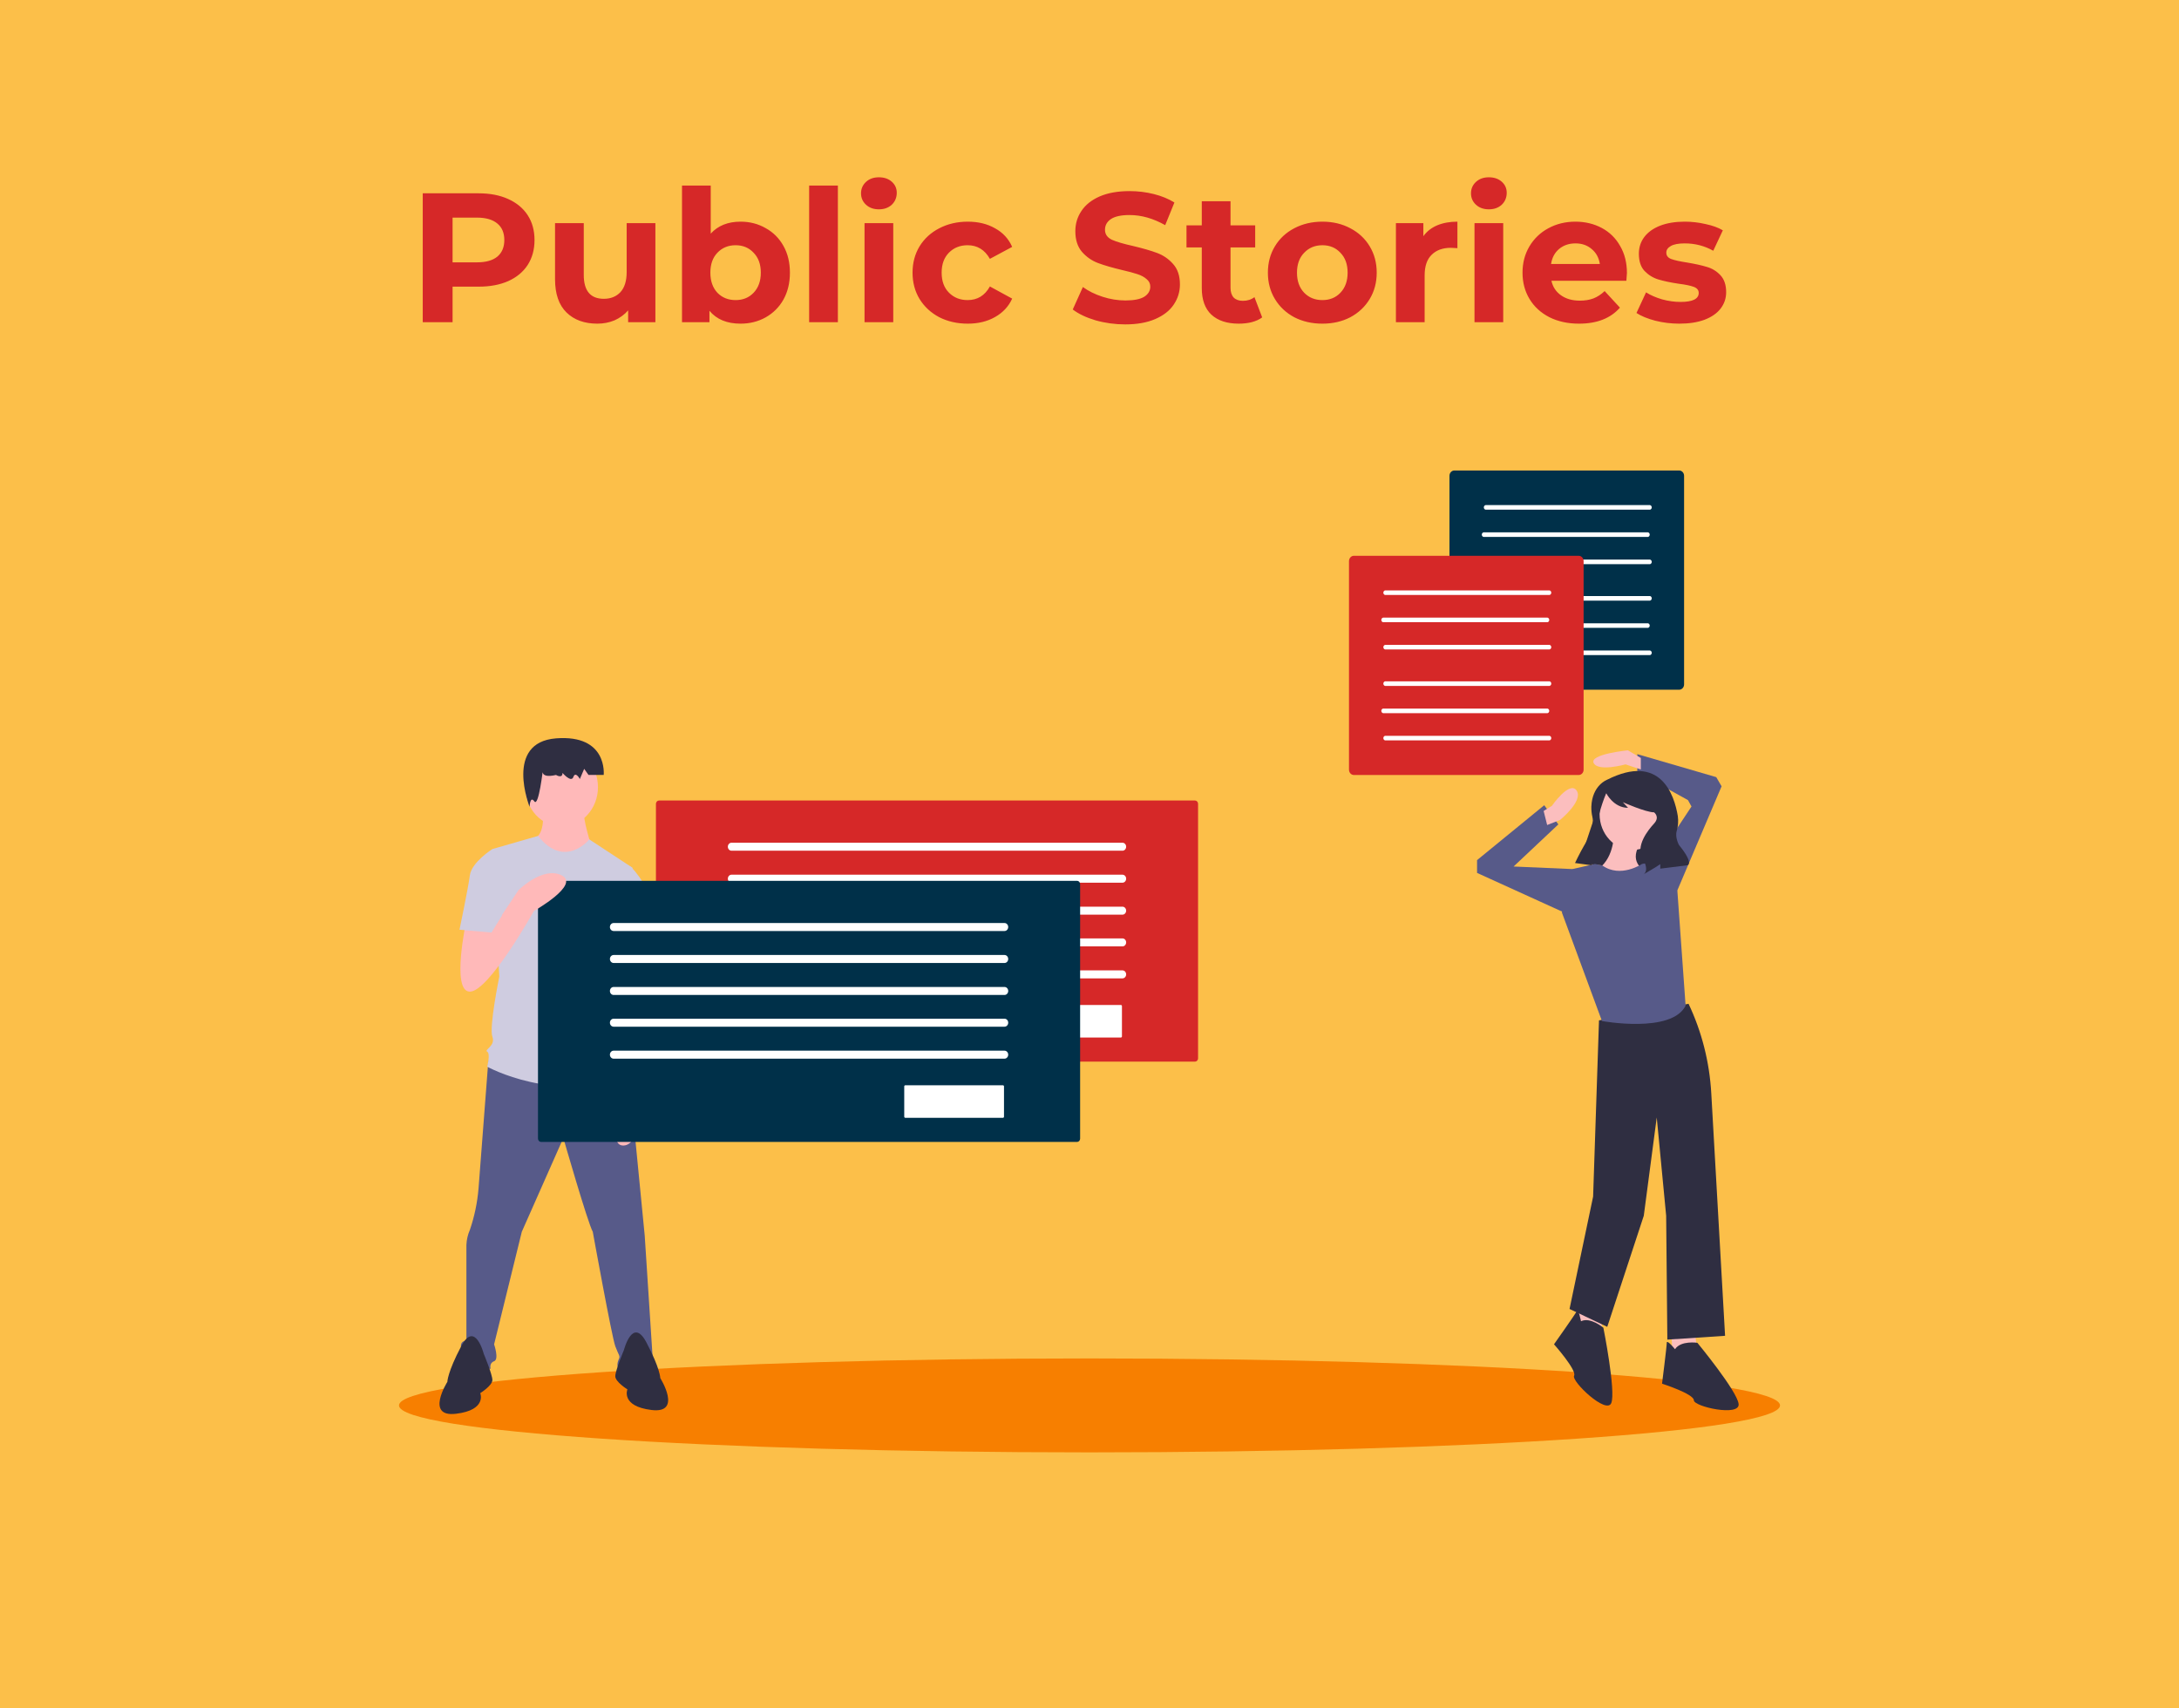 <svg width="426" height="334" viewBox="0 0 426 334" fill="none" xmlns="http://www.w3.org/2000/svg">
<rect width="426" height="334" fill="#FCBF49"/>
<g clip-path="url(#clip0)">
<path d="M213 284C287.558 284 348 279.888 348 274.815C348 269.742 287.558 265.63 213 265.63C138.442 265.63 78 269.742 78 274.815C78 279.888 138.442 284 213 284Z" fill="#F77F00"/>
<path d="M284.335 92C284.08 92 283.836 92.11 283.656 92.305C283.476 92.5 283.375 92.765 283.375 93.04V133.826C283.375 134.102 283.476 134.367 283.656 134.562C283.836 134.757 284.08 134.866 284.335 134.867H328.283C328.538 134.866 328.782 134.757 328.962 134.562C329.142 134.366 329.243 134.102 329.243 133.826V93.04C329.243 92.765 329.142 92.5 328.962 92.305C328.782 92.11 328.538 92 328.283 92L284.335 92Z" fill="#003049"/>
<path d="M290.43 116.549C290.334 116.57 290.249 116.626 290.187 116.708C290.126 116.79 290.092 116.892 290.092 116.997C290.092 117.103 290.126 117.205 290.187 117.287C290.249 117.368 290.334 117.425 290.43 117.446H322.583C322.679 117.425 322.764 117.368 322.826 117.287C322.888 117.205 322.921 117.103 322.921 116.997C322.921 116.892 322.888 116.79 322.826 116.708C322.764 116.626 322.679 116.57 322.583 116.549H290.43Z" fill="white"/>
<path d="M290.035 121.876C289.939 121.897 289.853 121.953 289.792 122.035C289.73 122.116 289.697 122.219 289.697 122.324C289.697 122.429 289.73 122.532 289.792 122.613C289.853 122.695 289.939 122.751 290.035 122.772H322.188C322.284 122.751 322.369 122.695 322.431 122.613C322.492 122.532 322.526 122.429 322.526 122.324C322.526 122.219 322.492 122.116 322.431 122.035C322.369 121.953 322.284 121.897 322.188 121.876H290.035Z" fill="white"/>
<path d="M290.43 127.202C290.334 127.223 290.249 127.28 290.187 127.361C290.126 127.443 290.092 127.545 290.092 127.651C290.092 127.756 290.126 127.858 290.187 127.94C290.249 128.022 290.334 128.078 290.43 128.099H322.583C322.679 128.078 322.764 128.022 322.826 127.94C322.888 127.858 322.921 127.756 322.921 127.651C322.921 127.545 322.888 127.443 322.826 127.361C322.764 127.28 322.679 127.223 322.583 127.202H290.43Z" fill="white"/>
<path d="M290.43 98.768C290.334 98.789 290.249 98.845 290.187 98.927C290.126 99.008 290.092 99.111 290.092 99.216C290.092 99.322 290.126 99.424 290.187 99.506C290.249 99.587 290.334 99.644 290.43 99.665H322.583C322.679 99.644 322.765 99.587 322.826 99.506C322.888 99.424 322.921 99.322 322.921 99.216C322.921 99.111 322.888 99.008 322.826 98.927C322.765 98.845 322.679 98.789 322.583 98.768H290.43Z" fill="white"/>
<path d="M290.035 104.094C289.939 104.116 289.853 104.172 289.792 104.253C289.73 104.335 289.697 104.437 289.697 104.543C289.697 104.648 289.73 104.751 289.792 104.832C289.853 104.914 289.939 104.97 290.035 104.991H322.188C322.284 104.97 322.369 104.914 322.431 104.832C322.492 104.751 322.526 104.648 322.526 104.543C322.526 104.437 322.492 104.335 322.431 104.253C322.369 104.172 322.284 104.116 322.188 104.094H290.035Z" fill="white"/>
<path d="M290.43 109.421C290.334 109.442 290.249 109.498 290.187 109.58C290.126 109.662 290.092 109.764 290.092 109.869C290.092 109.975 290.126 110.077 290.187 110.159C290.249 110.24 290.334 110.297 290.43 110.318H322.583C322.679 110.297 322.765 110.24 322.826 110.159C322.888 110.077 322.921 109.975 322.921 109.869C322.921 109.764 322.888 109.662 322.826 109.58C322.765 109.498 322.679 109.442 322.583 109.421H290.43Z" fill="white"/>
<path d="M264.691 108.678C264.436 108.679 264.192 108.788 264.012 108.983C263.832 109.178 263.731 109.443 263.731 109.719V150.504C263.731 150.78 263.832 151.045 264.012 151.24C264.192 151.435 264.436 151.545 264.691 151.545H308.639C308.894 151.545 309.138 151.435 309.318 151.24C309.498 151.045 309.599 150.78 309.599 150.504V109.719C309.599 109.443 309.498 109.178 309.318 108.983C309.138 108.788 308.894 108.679 308.639 108.678H264.691Z" fill="#D62828"/>
<path d="M270.786 133.227C270.69 133.248 270.605 133.304 270.543 133.386C270.482 133.468 270.448 133.57 270.448 133.676C270.448 133.781 270.482 133.883 270.543 133.965C270.605 134.047 270.69 134.103 270.786 134.124H302.939C303.035 134.103 303.121 134.047 303.182 133.965C303.244 133.883 303.277 133.781 303.277 133.676C303.277 133.57 303.244 133.468 303.182 133.386C303.121 133.304 303.035 133.248 302.939 133.227H270.786Z" fill="white"/>
<path d="M270.391 138.554C270.295 138.575 270.209 138.631 270.148 138.713C270.086 138.794 270.053 138.897 270.053 139.002C270.053 139.108 270.086 139.21 270.148 139.292C270.209 139.373 270.295 139.429 270.391 139.45H302.544C302.64 139.429 302.725 139.373 302.787 139.292C302.848 139.21 302.882 139.108 302.882 139.002C302.882 138.897 302.848 138.794 302.787 138.713C302.725 138.631 302.64 138.575 302.544 138.554H270.391Z" fill="white"/>
<path d="M270.786 143.881C270.69 143.902 270.605 143.958 270.543 144.039C270.482 144.121 270.448 144.223 270.448 144.329C270.448 144.434 270.482 144.537 270.543 144.618C270.605 144.7 270.69 144.756 270.786 144.777H302.939C303.035 144.756 303.121 144.7 303.182 144.618C303.244 144.537 303.277 144.434 303.277 144.329C303.277 144.223 303.244 144.121 303.182 144.039C303.121 143.958 303.035 143.902 302.939 143.881H270.786Z" fill="white"/>
<path d="M270.786 115.446C270.69 115.467 270.605 115.523 270.543 115.605C270.482 115.687 270.448 115.789 270.448 115.894C270.448 116 270.482 116.102 270.543 116.184C270.605 116.266 270.69 116.322 270.786 116.343H302.939C303.035 116.322 303.121 116.266 303.182 116.184C303.244 116.102 303.277 116 303.277 115.894C303.277 115.789 303.244 115.687 303.182 115.605C303.121 115.523 303.035 115.467 302.939 115.446H270.786Z" fill="white"/>
<path d="M270.391 120.773C270.295 120.794 270.209 120.85 270.148 120.932C270.086 121.013 270.053 121.116 270.053 121.221C270.053 121.327 270.086 121.429 270.148 121.511C270.209 121.592 270.295 121.648 270.391 121.669H302.544C302.64 121.648 302.725 121.592 302.787 121.511C302.848 121.429 302.882 121.327 302.882 121.221C302.882 121.116 302.848 121.013 302.787 120.932C302.725 120.85 302.64 120.794 302.544 120.773H270.391Z" fill="white"/>
<path d="M270.786 126.099C270.69 126.12 270.605 126.177 270.543 126.258C270.482 126.34 270.448 126.442 270.448 126.548C270.448 126.653 270.482 126.756 270.543 126.837C270.605 126.919 270.69 126.975 270.786 126.996H302.939C303.035 126.975 303.121 126.919 303.182 126.837C303.244 126.756 303.277 126.653 303.277 126.548C303.277 126.442 303.244 126.34 303.182 126.258C303.121 126.177 303.035 126.12 302.939 126.099H270.786Z" fill="white"/>
<path d="M326.776 260.826L327.006 265.57L331.844 265.071L331.383 260.327L326.776 260.826Z" fill="#FBBEBE"/>
<path d="M308.117 255.333L308.348 260.077L313.185 259.577L312.724 254.833L308.117 255.333Z" fill="#FBBEBE"/>
<path d="M330.116 196.281L312.609 199.527L311.458 233.984L306.85 255.957L314.222 259.453L321.363 237.73L323.897 218.503L325.739 237.73L325.97 261.95L337.257 261.201L334.558 213.772C334.211 207.671 332.698 201.715 330.116 196.281V196.281Z" fill="#2F2E41"/>
<path d="M327.467 263.822C327.467 263.822 325.855 261.825 325.855 262.574C325.855 263.323 324.933 270.564 324.933 270.564C324.933 270.564 331.153 272.561 331.153 273.81C331.153 275.058 340.136 277.056 339.906 274.559C339.676 272.062 331.844 262.574 331.844 262.574C331.844 262.574 328.619 262.074 327.467 263.822Z" fill="#2F2E41"/>
<path d="M309.089 258.359C309.089 258.359 308.598 255.759 308.256 256.41C307.915 257.061 303.812 262.863 303.812 262.863C303.812 262.863 308.308 267.931 307.739 269.016C307.17 270.102 314.069 276.651 315.007 274.357C315.945 272.063 313.463 259.619 313.463 259.619C313.463 259.619 310.887 257.457 309.089 258.359Z" fill="#2F2E41"/>
<path d="M308.736 168.756L321.488 170.078L325.739 157.521L313.531 154.333L308.736 168.756Z" fill="#2F2E41"/>
<path d="M319.174 166.193C322.736 166.193 325.624 163.063 325.624 159.202C325.624 155.341 322.736 152.211 319.174 152.211C315.612 152.211 312.724 155.341 312.724 159.202C312.724 163.063 315.612 166.193 319.174 166.193Z" fill="#FBBEBE"/>
<path d="M315.489 163.447C315.489 163.447 315.489 168.191 312.033 170.188C308.578 172.186 320.326 174.433 320.326 174.433L321.478 170.188C321.478 170.188 318.023 168.441 321.017 164.446L315.489 163.447Z" fill="#FBBEBE"/>
<path d="M321.017 168.94C321.017 168.94 316.798 171.773 313.264 169.233L311.803 168.94L307.426 169.939L305.353 178.428L313.185 199.652C313.185 199.652 326.776 202.149 329.54 196.656L327.928 174.184L323.551 168.441L321.017 168.94Z" fill="#575A89"/>
<path d="M323.09 169.19L330.692 157.704L330.001 156.455L320.096 150.962V147.467L335.529 151.961L336.574 153.755L327.467 175.182L323.09 169.19Z" fill="#575A89"/>
<path d="M307.887 170.188L307.426 169.939L295.909 169.439L304.662 161.2L301.898 157.454L288.768 168.191V170.688L307.426 179.177L307.887 170.188Z" fill="#575A89"/>
<path d="M301.783 158.578L303.395 157.579C303.395 157.579 306.85 152.585 308.233 154.583C309.615 156.58 305.008 160.326 305.008 160.326L302.474 161.324L301.783 158.578Z" fill="#FBBEBE"/>
<path d="M320.787 148.216L318.253 146.718C318.253 146.718 310.651 147.467 311.573 149.214C312.494 150.962 317.792 149.464 317.792 149.464L320.787 150.463V148.216Z" fill="#FBBEBE"/>
<path d="M314.223 152.454C314.223 152.454 311.262 153.524 311.112 157.749C311.097 158.424 311.166 159.099 311.317 159.755C311.484 160.521 311.591 162.169 310.299 164.322C309.434 165.744 308.644 167.217 307.932 168.736L307.923 168.756L311.174 169.196L311.866 163.354C312.201 160.521 312.919 157.758 313.997 155.152L314.02 155.098C314.02 155.098 315.442 157.961 318.287 157.961L317.271 156.86C317.271 156.86 321.742 158.843 323.368 158.843C323.368 158.843 324.588 159.724 323.368 161.046C322.149 162.367 319.71 165.451 321.133 167.875C322.555 170.298 321.336 170.959 321.336 170.959L323.571 169.637L324.588 168.976V169.857L329.872 169.196C329.872 169.196 331.294 168.976 328.246 165.231C328.246 165.231 327.441 163.777 327.793 162.523C328.082 161.569 328.158 160.555 328.015 159.564C327.332 155.434 324.652 147.224 314.223 152.454Z" fill="#2F2E41"/>
<path d="M128.839 156.533C128.679 156.533 128.526 156.602 128.414 156.724C128.301 156.846 128.238 157.011 128.238 157.184V206.942C128.238 207.115 128.301 207.28 128.414 207.402C128.526 207.524 128.679 207.593 128.839 207.593H233.625C233.784 207.593 233.937 207.524 234.05 207.402C234.162 207.28 234.226 207.115 234.226 206.942V157.184C234.226 157.011 234.162 156.846 234.05 156.724C233.937 156.602 233.784 156.533 233.625 156.533H128.839Z" fill="#D62828"/>
<path d="M219.445 166.349H143.018C142.924 166.349 142.83 166.329 142.742 166.29C142.654 166.251 142.575 166.193 142.508 166.121C142.44 166.048 142.387 165.962 142.351 165.867C142.315 165.772 142.296 165.67 142.296 165.568C142.296 165.465 142.315 165.363 142.351 165.268C142.387 165.173 142.44 165.087 142.508 165.014C142.575 164.942 142.654 164.884 142.742 164.845C142.83 164.806 142.924 164.786 143.018 164.786H219.445C219.636 164.787 219.819 164.869 219.954 165.016C220.089 165.162 220.165 165.361 220.165 165.568C220.165 165.775 220.089 165.973 219.954 166.12C219.819 166.266 219.636 166.349 219.445 166.349Z" fill="white"/>
<path d="M219.445 172.602H143.018C142.827 172.602 142.644 172.519 142.508 172.373C142.373 172.226 142.297 172.027 142.297 171.82C142.297 171.613 142.373 171.414 142.508 171.267C142.644 171.121 142.827 171.039 143.018 171.039H219.445C219.636 171.039 219.82 171.121 219.955 171.267C220.09 171.414 220.166 171.613 220.166 171.82C220.166 172.027 220.09 172.226 219.955 172.373C219.82 172.519 219.636 172.602 219.445 172.602Z" fill="white"/>
<path d="M219.445 178.854H143.018C142.924 178.854 142.83 178.834 142.742 178.795C142.654 178.756 142.575 178.698 142.508 178.626C142.44 178.553 142.387 178.467 142.351 178.372C142.315 178.277 142.296 178.175 142.296 178.072C142.296 177.97 142.315 177.868 142.351 177.773C142.387 177.678 142.44 177.592 142.508 177.519C142.575 177.447 142.654 177.389 142.742 177.35C142.83 177.311 142.924 177.291 143.018 177.291H219.445C219.636 177.291 219.819 177.374 219.954 177.52C220.089 177.667 220.165 177.865 220.165 178.072C220.165 178.279 220.089 178.478 219.954 178.624C219.819 178.771 219.636 178.853 219.445 178.854Z" fill="white"/>
<path d="M219.445 185.059H143.018C142.827 185.059 142.644 184.977 142.508 184.83C142.373 184.683 142.297 184.485 142.297 184.277C142.297 184.07 142.373 183.871 142.508 183.725C142.644 183.578 142.827 183.496 143.018 183.496H219.445C219.636 183.496 219.82 183.578 219.955 183.725C220.09 183.871 220.166 184.07 220.166 184.277C220.166 184.485 220.09 184.683 219.955 184.83C219.82 184.977 219.636 185.059 219.445 185.059Z" fill="white"/>
<path d="M219.445 191.311H143.018C142.924 191.311 142.83 191.291 142.742 191.252C142.654 191.213 142.575 191.155 142.508 191.083C142.44 191.01 142.387 190.924 142.351 190.829C142.315 190.734 142.296 190.632 142.296 190.53C142.296 190.427 142.315 190.325 142.351 190.23C142.387 190.135 142.44 190.049 142.508 189.976C142.575 189.904 142.654 189.846 142.742 189.807C142.83 189.768 142.924 189.748 143.018 189.748H219.445C219.636 189.748 219.82 189.83 219.955 189.977C220.09 190.124 220.166 190.322 220.166 190.53C220.166 190.737 220.09 190.936 219.955 191.082C219.82 191.229 219.636 191.311 219.445 191.311Z" fill="white"/>
<path d="M200.046 196.514C199.991 196.514 199.939 196.537 199.9 196.579C199.861 196.621 199.84 196.678 199.84 196.737V202.653C199.84 202.712 199.861 202.769 199.9 202.811C199.939 202.852 199.991 202.876 200.046 202.876H219.137C219.192 202.876 219.244 202.852 219.282 202.811C219.321 202.769 219.343 202.712 219.343 202.653V196.737C219.343 196.678 219.321 196.621 219.282 196.579C219.244 196.537 219.192 196.514 219.137 196.514H200.046Z" fill="white"/>
<path d="M95.467 207.48C95.467 207.48 93.891 228.024 93.552 232.426C93.32 235.186 92.751 237.9 91.86 240.497C91.455 241.416 91.225 242.414 91.183 243.432V262.141C91.183 262.141 89.83 262.141 90.168 263.608C90.507 265.076 90.845 267.644 90.845 267.644H95.921C95.921 267.644 95.583 266.543 96.598 266.176C97.614 265.809 96.598 262.875 96.598 262.875L102.013 240.864L110.136 222.521C110.136 222.521 114.874 239.029 115.889 240.864C115.889 240.864 119.612 261.407 120.289 263.241C120.966 265.076 121.304 265.076 120.966 265.809C120.627 266.543 120.627 267.277 120.966 267.644C121.304 268.011 127.735 267.644 127.735 267.644L126.043 241.597L122.997 210.415L107.428 205.279L95.467 207.48Z" fill="#575A89"/>
<path d="M94.568 264.709C94.568 264.709 92.876 258.105 90.168 263.241C87.46 268.377 87.46 270.212 87.46 270.212C87.46 270.212 83.061 277.182 89.153 276.448C95.245 275.714 93.891 272.413 93.891 272.413C93.891 272.413 96.26 270.945 96.26 269.845C96.26 268.744 94.568 264.709 94.568 264.709Z" fill="#2F2E41"/>
<path d="M121.981 263.975C121.981 263.975 123.673 257.372 126.381 262.508C129.088 267.644 129.088 269.478 129.088 269.478C129.088 269.478 133.488 276.448 127.396 275.714C121.304 274.981 122.658 271.679 122.658 271.679C122.658 271.679 120.289 270.212 120.289 269.111C120.289 268.011 121.981 263.975 121.981 263.975Z" fill="#2F2E41"/>
<path d="M106.075 157.955C106.075 157.955 106.751 162.724 104.721 163.825C102.69 164.925 109.121 168.961 110.813 168.961C112.505 168.961 115.551 165.292 115.551 165.292C115.551 165.292 113.859 159.789 114.197 158.689L106.075 157.955Z" fill="#FFB9B9"/>
<path d="M109.797 161.624C113.723 161.624 116.905 158.175 116.905 153.92C116.905 149.665 113.723 146.216 109.797 146.216C105.872 146.216 102.69 149.665 102.69 153.92C102.69 158.175 105.872 161.624 109.797 161.624Z" fill="#FFB9B9"/>
<path d="M123.673 169.694L115.213 164.138C115.213 164.138 110.399 170.061 105.191 163.458L96.26 166.026L97.614 190.972C97.614 190.972 95.583 200.877 96.26 202.711C96.937 204.545 94.568 205.279 95.245 205.646C95.921 206.013 95.245 208.581 95.245 208.581C95.245 208.581 108.444 215.918 122.997 210.415L121.643 205.646C121.827 205.022 121.862 204.358 121.743 203.716C121.625 203.075 121.357 202.476 120.966 201.977C120.966 201.977 122.32 199.776 120.627 197.942C120.627 197.942 121.304 194.64 119.612 193.173L119.274 188.037L120.289 185.469L123.673 169.694Z" fill="#CFCCE0"/>
<path d="M106.16 150.343C106.16 150.343 105.313 152.33 108.702 151.535C108.702 151.535 109.973 152.33 109.973 151.138C109.973 151.138 111.668 153.126 112.091 151.933C112.515 150.74 113.362 152.33 113.362 152.33L114.21 150.343L115.057 151.535H118.023C118.023 151.535 118.87 143.585 108.702 144.38C98.534 145.175 103.536 157.772 103.536 157.772C103.536 157.772 103.618 155.511 104.466 156.703C105.313 157.896 106.16 150.343 106.16 150.343Z" fill="#2F2E41"/>
<path d="M126.719 184.368L127.058 192.072C127.058 192.072 128.412 206.379 125.704 212.616V215.918C125.704 215.918 125.027 224.355 121.643 223.988C118.258 223.621 122.658 211.882 122.658 211.882L121.981 195.741L121.304 186.57L126.719 184.368Z" fill="#FFB9B9"/>
<path d="M119.951 170.061L123.327 169.467C125.759 172 127.415 175.28 128.073 178.866C129.088 184.735 129.427 185.836 129.427 185.836L121.304 188.037L116.905 178.866L119.951 170.061Z" fill="#CFCCE0"/>
<path d="M105.78 172.235C105.62 172.235 105.468 172.303 105.355 172.426C105.242 172.548 105.179 172.713 105.179 172.886V222.644C105.179 222.816 105.242 222.982 105.355 223.104C105.468 223.226 105.62 223.295 105.78 223.295H210.566C210.725 223.295 210.878 223.226 210.991 223.104C211.103 222.982 211.167 222.816 211.167 222.644V172.886C211.167 172.713 211.103 172.548 210.991 172.426C210.878 172.303 210.725 172.235 210.566 172.235H105.78Z" fill="#003049"/>
<path d="M196.386 182.051H119.959C119.768 182.051 119.585 181.968 119.45 181.822C119.316 181.675 119.24 181.477 119.24 181.27C119.24 181.063 119.316 180.864 119.45 180.718C119.585 180.571 119.768 180.488 119.959 180.488H196.386C196.577 180.488 196.761 180.57 196.896 180.717C197.031 180.864 197.107 181.062 197.107 181.27C197.107 181.477 197.031 181.676 196.896 181.822C196.761 181.969 196.577 182.051 196.386 182.051Z" fill="white"/>
<path d="M196.386 188.303H119.959C119.768 188.303 119.585 188.22 119.45 188.074C119.316 187.927 119.24 187.729 119.24 187.522C119.24 187.315 119.316 187.116 119.45 186.97C119.585 186.823 119.768 186.741 119.959 186.74H196.386C196.577 186.74 196.761 186.823 196.896 186.969C197.031 187.116 197.107 187.314 197.107 187.522C197.107 187.729 197.031 187.928 196.896 188.074C196.761 188.221 196.577 188.303 196.386 188.303Z" fill="white"/>
<path d="M196.386 194.556H119.959C119.768 194.555 119.585 194.473 119.45 194.326C119.316 194.18 119.24 193.981 119.24 193.774C119.24 193.567 119.316 193.369 119.45 193.222C119.585 193.076 119.768 192.993 119.959 192.993H196.386C196.481 192.992 196.575 193.013 196.662 193.052C196.75 193.091 196.83 193.148 196.897 193.221C196.964 193.294 197.017 193.38 197.054 193.475C197.09 193.57 197.109 193.671 197.109 193.774C197.109 193.877 197.09 193.979 197.054 194.074C197.017 194.169 196.964 194.255 196.897 194.327C196.83 194.4 196.75 194.458 196.662 194.497C196.575 194.536 196.481 194.556 196.386 194.556Z" fill="white"/>
<path d="M196.386 200.761H119.959C119.768 200.76 119.585 200.678 119.45 200.531C119.316 200.385 119.24 200.186 119.24 199.979C119.24 199.772 119.316 199.574 119.45 199.427C119.585 199.281 119.768 199.198 119.959 199.198H196.386C196.481 199.198 196.575 199.218 196.662 199.257C196.75 199.296 196.83 199.354 196.897 199.426C196.964 199.499 197.017 199.585 197.054 199.68C197.09 199.775 197.109 199.877 197.109 199.979C197.109 200.082 197.09 200.184 197.054 200.279C197.017 200.374 196.964 200.46 196.897 200.532C196.83 200.605 196.75 200.663 196.662 200.702C196.575 200.741 196.481 200.761 196.386 200.761Z" fill="white"/>
<path d="M196.386 207.013H119.959C119.768 207.013 119.585 206.931 119.45 206.784C119.314 206.638 119.238 206.439 119.238 206.231C119.238 206.024 119.314 205.825 119.45 205.679C119.585 205.532 119.768 205.45 119.959 205.45H196.386C196.577 205.45 196.761 205.532 196.896 205.679C197.031 205.825 197.107 206.024 197.107 206.231C197.107 206.439 197.031 206.638 196.896 206.784C196.761 206.931 196.577 207.013 196.386 207.013Z" fill="white"/>
<path d="M176.987 212.216C176.932 212.216 176.88 212.239 176.841 212.281C176.803 212.323 176.781 212.38 176.781 212.439V218.355C176.781 218.414 176.803 218.471 176.841 218.512C176.88 218.554 176.932 218.578 176.987 218.578H196.078C196.133 218.578 196.185 218.554 196.224 218.512C196.262 218.471 196.284 218.414 196.284 218.355V212.439C196.284 212.38 196.262 212.323 196.224 212.281C196.185 212.239 196.133 212.216 196.078 212.216H176.987Z" fill="white"/>
<path d="M91.183 179.966C91.183 179.966 88.137 193.907 91.86 193.907C95.583 193.907 104.382 178.132 104.382 178.132C104.382 178.132 113.52 172.996 109.797 171.162C106.075 169.328 101.337 174.097 101.337 174.097L95.869 182.324L95.583 178.132L91.183 179.966Z" fill="#FFB9B9"/>
<path d="M98.291 168.227L96.26 166.026C96.26 166.026 92.199 168.594 91.86 171.162C91.522 173.73 89.83 181.8 89.83 181.8L96.091 182.351L98.121 179.049L98.291 168.227Z" fill="#CFCCE0"/>
</g>
<g filter="url(#filter0_d)">
<path d="M97.556 33.8C99.788 33.8 101.72 34.172 103.352 34.916C105.008 35.66 106.28 36.716 107.168 38.084C108.056 39.452 108.5 41.072 108.5 42.944C108.5 44.792 108.056 46.412 107.168 47.804C106.28 49.172 105.008 50.228 103.352 50.972C101.72 51.692 99.788 52.052 97.556 52.052H92.48V59H86.648V33.8H97.556ZM97.232 47.3C98.984 47.3 100.316 46.928 101.228 46.184C102.14 45.416 102.596 44.336 102.596 42.944C102.596 41.528 102.14 40.448 101.228 39.704C100.316 38.936 98.984 38.552 97.232 38.552H92.48V47.3H97.232ZM132.131 39.632V59H126.803V56.696C126.059 57.536 125.171 58.184 124.139 58.64C123.107 59.072 121.991 59.288 120.791 59.288C118.247 59.288 116.231 58.556 114.743 57.092C113.255 55.628 112.511 53.456 112.511 50.576V39.632H118.127V49.748C118.127 52.868 119.435 54.428 122.051 54.428C123.395 54.428 124.475 53.996 125.291 53.132C126.107 52.244 126.515 50.936 126.515 49.208V39.632H132.131ZM148.782 39.344C150.582 39.344 152.214 39.764 153.678 40.604C155.166 41.42 156.33 42.584 157.17 44.096C158.01 45.584 158.43 47.324 158.43 49.316C158.43 51.308 158.01 53.06 157.17 54.572C156.33 56.06 155.166 57.224 153.678 58.064C152.214 58.88 150.582 59.288 148.782 59.288C146.118 59.288 144.09 58.448 142.698 56.768V59H137.334V32.288H142.95V41.684C144.366 40.124 146.31 39.344 148.782 39.344ZM147.81 54.68C149.25 54.68 150.426 54.2 151.338 53.24C152.274 52.256 152.742 50.948 152.742 49.316C152.742 47.684 152.274 46.388 151.338 45.428C150.426 44.444 149.25 43.952 147.81 43.952C146.37 43.952 145.182 44.444 144.246 45.428C143.334 46.388 142.878 47.684 142.878 49.316C142.878 50.948 143.334 52.256 144.246 53.24C145.182 54.2 146.37 54.68 147.81 54.68ZM162.19 32.288H167.806V59H162.19V32.288ZM173.018 39.632H178.634V59H173.018V39.632ZM175.826 36.932C174.794 36.932 173.954 36.632 173.306 36.032C172.658 35.432 172.334 34.688 172.334 33.8C172.334 32.912 172.658 32.168 173.306 31.568C173.954 30.968 174.794 30.668 175.826 30.668C176.858 30.668 177.698 30.956 178.346 31.532C178.994 32.108 179.318 32.828 179.318 33.692C179.318 34.628 178.994 35.408 178.346 36.032C177.698 36.632 176.858 36.932 175.826 36.932ZM193.206 59.288C191.142 59.288 189.282 58.868 187.626 58.028C185.994 57.164 184.71 55.976 183.774 54.464C182.862 52.952 182.406 51.236 182.406 49.316C182.406 47.396 182.862 45.68 183.774 44.168C184.71 42.656 185.994 41.48 187.626 40.64C189.282 39.776 191.142 39.344 193.206 39.344C195.246 39.344 197.022 39.776 198.534 40.64C200.07 41.48 201.186 42.692 201.882 44.276L197.526 46.616C196.518 44.84 195.066 43.952 193.17 43.952C191.706 43.952 190.494 44.432 189.534 45.392C188.574 46.352 188.094 47.66 188.094 49.316C188.094 50.972 188.574 52.28 189.534 53.24C190.494 54.2 191.706 54.68 193.17 54.68C195.09 54.68 196.542 53.792 197.526 52.016L201.882 54.392C201.186 55.928 200.07 57.128 198.534 57.992C197.022 58.856 195.246 59.288 193.206 59.288ZM223.987 59.432C221.995 59.432 220.063 59.168 218.191 58.64C216.343 58.088 214.855 57.38 213.727 56.516L215.707 52.124C216.787 52.916 218.071 53.552 219.559 54.032C221.047 54.512 222.535 54.752 224.023 54.752C225.679 54.752 226.903 54.512 227.695 54.032C228.487 53.528 228.883 52.868 228.883 52.052C228.883 51.452 228.643 50.96 228.163 50.576C227.707 50.168 227.107 49.844 226.363 49.604C225.643 49.364 224.659 49.1 223.411 48.812C221.491 48.356 219.919 47.9 218.695 47.444C217.471 46.988 216.415 46.256 215.527 45.248C214.663 44.24 214.231 42.896 214.231 41.216C214.231 39.752 214.627 38.432 215.419 37.256C216.211 36.056 217.399 35.108 218.983 34.412C220.591 33.716 222.547 33.368 224.851 33.368C226.459 33.368 228.031 33.56 229.567 33.944C231.103 34.328 232.447 34.88 233.599 35.6L231.799 40.028C229.471 38.708 227.143 38.048 224.815 38.048C223.183 38.048 221.971 38.312 221.179 38.84C220.411 39.368 220.027 40.064 220.027 40.928C220.027 41.792 220.471 42.44 221.359 42.872C222.271 43.28 223.651 43.688 225.499 44.096C227.419 44.552 228.991 45.008 230.215 45.464C231.439 45.92 232.483 46.64 233.347 47.624C234.235 48.608 234.679 49.94 234.679 51.62C234.679 53.06 234.271 54.38 233.455 55.58C232.663 56.756 231.463 57.692 229.855 58.388C228.247 59.084 226.291 59.432 223.987 59.432ZM250.76 58.064C250.208 58.472 249.524 58.784 248.708 59C247.916 59.192 247.076 59.288 246.188 59.288C243.884 59.288 242.096 58.7 240.824 57.524C239.576 56.348 238.952 54.62 238.952 52.34V44.384H235.964V40.064H238.952V35.348H244.568V40.064H249.392V44.384H244.568V52.268C244.568 53.084 244.772 53.72 245.18 54.176C245.612 54.608 246.212 54.824 246.98 54.824C247.868 54.824 248.624 54.584 249.248 54.104L250.76 58.064ZM262.531 59.288C260.491 59.288 258.655 58.868 257.023 58.028C255.415 57.164 254.155 55.976 253.243 54.464C252.331 52.952 251.875 51.236 251.875 49.316C251.875 47.396 252.331 45.68 253.243 44.168C254.155 42.656 255.415 41.48 257.023 40.64C258.655 39.776 260.491 39.344 262.531 39.344C264.571 39.344 266.395 39.776 268.003 40.64C269.611 41.48 270.871 42.656 271.783 44.168C272.695 45.68 273.151 47.396 273.151 49.316C273.151 51.236 272.695 52.952 271.783 54.464C270.871 55.976 269.611 57.164 268.003 58.028C266.395 58.868 264.571 59.288 262.531 59.288ZM262.531 54.68C263.971 54.68 265.147 54.2 266.059 53.24C266.995 52.256 267.463 50.948 267.463 49.316C267.463 47.684 266.995 46.388 266.059 45.428C265.147 44.444 263.971 43.952 262.531 43.952C261.091 43.952 259.903 44.444 258.967 45.428C258.031 46.388 257.563 47.684 257.563 49.316C257.563 50.948 258.031 52.256 258.967 53.24C259.903 54.2 261.091 54.68 262.531 54.68ZM282.269 42.188C282.941 41.252 283.841 40.544 284.969 40.064C286.121 39.584 287.441 39.344 288.929 39.344V44.528C288.305 44.48 287.885 44.456 287.669 44.456C286.061 44.456 284.801 44.912 283.889 45.824C282.977 46.712 282.521 48.056 282.521 49.856V59H276.905V39.632H282.269V42.188ZM292.268 39.632H297.884V59H292.268V39.632ZM295.076 36.932C294.044 36.932 293.204 36.632 292.556 36.032C291.908 35.432 291.584 34.688 291.584 33.8C291.584 32.912 291.908 32.168 292.556 31.568C293.204 30.968 294.044 30.668 295.076 30.668C296.108 30.668 296.948 30.956 297.596 31.532C298.244 32.108 298.568 32.828 298.568 33.692C298.568 34.628 298.244 35.408 297.596 36.032C296.948 36.632 296.108 36.932 295.076 36.932ZM322.068 49.388C322.068 49.46 322.032 49.964 321.96 50.9H307.308C307.572 52.1 308.196 53.048 309.18 53.744C310.164 54.44 311.388 54.788 312.852 54.788C313.86 54.788 314.748 54.644 315.516 54.356C316.308 54.044 317.04 53.564 317.712 52.916L320.7 56.156C318.876 58.244 316.212 59.288 312.708 59.288C310.524 59.288 308.592 58.868 306.912 58.028C305.232 57.164 303.936 55.976 303.024 54.464C302.112 52.952 301.656 51.236 301.656 49.316C301.656 47.42 302.1 45.716 302.988 44.204C303.9 42.668 305.136 41.48 306.696 40.64C308.28 39.776 310.044 39.344 311.988 39.344C313.884 39.344 315.6 39.752 317.136 40.568C318.672 41.384 319.872 42.56 320.736 44.096C321.624 45.608 322.068 47.372 322.068 49.388ZM312.024 43.592C310.752 43.592 309.684 43.952 308.82 44.672C307.956 45.392 307.428 46.376 307.236 47.624H316.776C316.584 46.4 316.056 45.428 315.192 44.708C314.328 43.964 313.272 43.592 312.024 43.592ZM332.323 59.288C330.715 59.288 329.143 59.096 327.607 58.712C326.071 58.304 324.847 57.8 323.935 57.2L325.807 53.168C326.671 53.72 327.715 54.176 328.939 54.536C330.163 54.872 331.363 55.04 332.539 55.04C334.915 55.04 336.103 54.452 336.103 53.276C336.103 52.724 335.779 52.328 335.131 52.088C334.483 51.848 333.487 51.644 332.143 51.476C330.559 51.236 329.251 50.96 328.219 50.648C327.187 50.336 326.287 49.784 325.519 48.992C324.775 48.2 324.403 47.072 324.403 45.608C324.403 44.384 324.751 43.304 325.447 42.368C326.167 41.408 327.199 40.664 328.543 40.136C329.911 39.608 331.519 39.344 333.367 39.344C334.735 39.344 336.091 39.5 337.435 39.812C338.803 40.1 339.931 40.508 340.819 41.036L338.947 45.032C337.243 44.072 335.383 43.592 333.367 43.592C332.167 43.592 331.267 43.76 330.667 44.096C330.067 44.432 329.767 44.864 329.767 45.392C329.767 45.992 330.091 46.412 330.739 46.652C331.387 46.892 332.419 47.12 333.835 47.336C335.419 47.6 336.715 47.888 337.723 48.2C338.731 48.488 339.607 49.028 340.351 49.82C341.095 50.612 341.467 51.716 341.467 53.132C341.467 54.332 341.107 55.4 340.387 56.336C339.667 57.272 338.611 58.004 337.219 58.532C335.851 59.036 334.219 59.288 332.323 59.288Z" fill="#D62828"/>
</g>
<defs>
<filter id="filter0_d" x="82.648" y="30.668" width="258.819" height="32.764" filterUnits="userSpaceOnUse" color-interpolation-filters="sRGB">
<feFlood flood-opacity="0" result="BackgroundImageFix"/>
<feColorMatrix in="SourceAlpha" type="matrix" values="0 0 0 0 0 0 0 0 0 0 0 0 0 0 0 0 0 0 127 0"/>
<feOffset dx="-4" dy="4"/>
<feColorMatrix type="matrix" values="0 0 0 0 0 0 0 0 0 0.188 0 0 0 0 0.286 0 0 0 1 0"/>
<feBlend mode="normal" in2="BackgroundImageFix" result="effect1_dropShadow"/>
<feBlend mode="normal" in="SourceGraphic" in2="effect1_dropShadow" result="shape"/>
</filter>
<clipPath id="clip0">
<rect width="270" height="192" fill="white" transform="translate(78 92)"/>
</clipPath>
</defs>
</svg>
